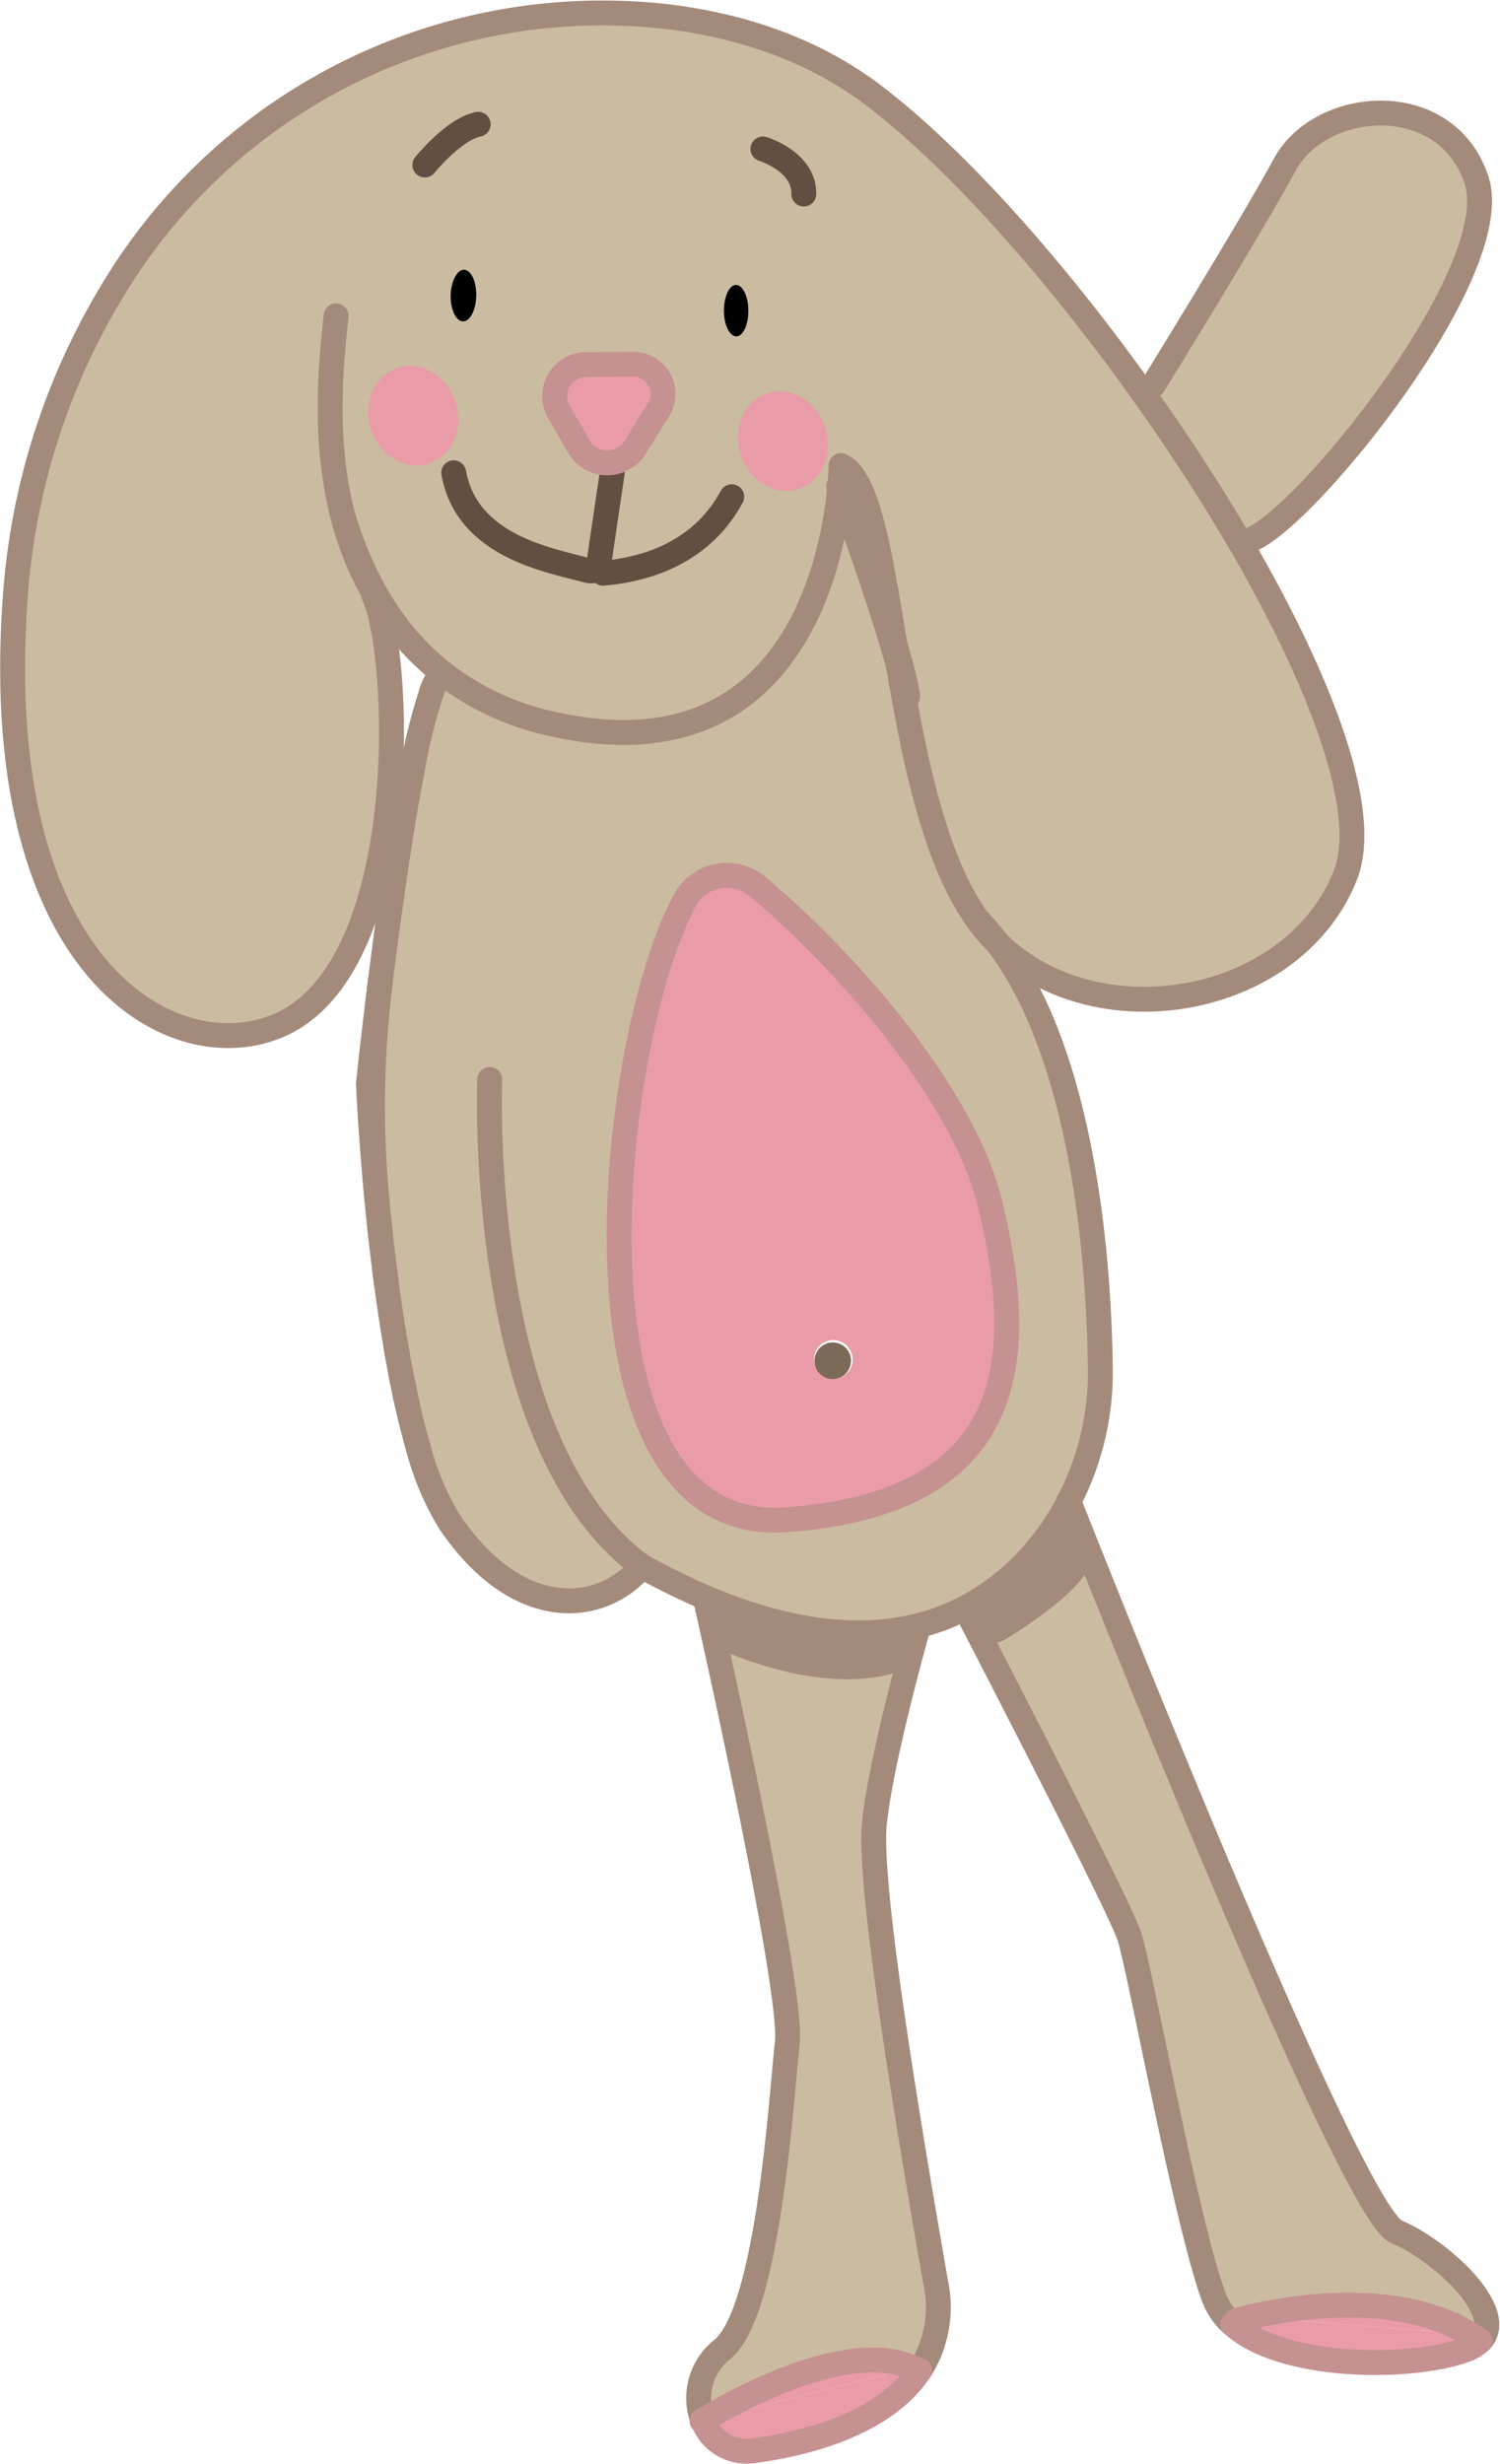 <svg xmlns="http://www.w3.org/2000/svg" width="164.746" height="270.566" viewBox="0 0 164.746 270.566"><g transform="translate(-1878.25 -713.363)"><path d="M1882.58,803.76" fill="none" stroke="#000" stroke-miterlimit="10" stroke-width="4"/><path d="M2019.35,731.44c3.95-7.3,17.75-8.38,21.07,1.69,3.32,10.05-19.11,37.61-24.94,39.53l-.9.49c-3.25-5.58-6.97-11.3-10.93-16.83l1.27-.68S2015.54,738.49,2019.35,731.44Z" fill="#cbbba0"/><path d="M1915.87,769.87a34.066,34.066,0,0,0,3.53,8.8l-.1.06c3.03,6.4,4.28,39.56-9.55,46.83-11.37,5.97-32.96-4.6-29.79-46.91a75.026,75.026,0,0,1,10.67-33.39,62.708,62.708,0,0,1,60.89-30.06c7.95.96,16.07,3.52,23.03,8.91,9.02,6.97,19.75,19.09,29.11,32.22,3.96,5.53,7.68,11.25,10.93,16.83,8.82,15.19,14.17,29.39,11.43,36.33-5.71,14.45-27.31,18.15-38.18,7.45a27.38,27.38,0,0,0-2.26-2.63c-9.83-13.82-8.74-46.89-14.95-49.81,0,0-.25,35.62-31.93,28.32a29.693,29.693,0,0,1-11.85-5.56c-.34-.25-.65-.53-.97-.8C1920.75,782.01,1917.68,776.02,1915.87,769.87Zm34.68-11.47a3.275,3.275,0,0,0-2.92-5.03l-2.45.02-2.46.02a3.467,3.467,0,0,0-3.16,5.08l1.17,2.02,1.17,2.04a3.6,3.6,0,0,0,6.09-.05l1.28-2.05Zm-19.98-12.61c.03-1.57-.59-2.82-1.37-2.81s-1.42,1.3-1.45,2.87.61,2.83,1.39,2.81S1930.55,747.37,1930.57,745.79Z" fill="#cbbba0"/><path d="M2015.51,967.8c-.91.21-1.43.37-1.43.37l-.43.44a7.227,7.227,0,0,1-2.04-2.86c-3.02-8-8.15-36.18-9.32-39.75s-17.91-35.83-17.91-35.83l-.13-.25a25.974,25.974,0,0,0,8.18-6.76,27.675,27.675,0,0,0,3.2-4.9c1.1,2.79,30.78,78,35.96,80.16,4.75,1.99,12.31,8.81,9.22,11.99l-.02-.01c-.41-.29-.81-.56-1.24-.81C2031.37,964.67,2019.57,966.84,2015.51,967.8Z" fill="#cbbba0"/><path d="M2040.81,970.41l.02.01a4.091,4.091,0,0,1-1.52.95c-5.54,2.14-19.89,2.37-25.65-2.75l.43-.44s.52-.16,1.43-.37l24.01,1.86.04-.07C2040,969.85,2040.4,970.12,2040.81,970.41Z" fill="#e99ca7"/><path d="M2039.56,969.6l-.04.07-24.01-1.86C2019.57,966.84,2031.37,964.67,2039.56,969.6Z" fill="#e99ca7"/><path d="M1995.64,878.27a28.046,28.046,0,0,1-3.2,4.9,25.729,25.729,0,0,1-8.18,6.76,22.291,22.291,0,0,1-5.34,2c-5.88,1.44-13.37.97-22.86-3-2.3-.98-4.73-2.15-7.28-3.55-4.69,5.51-13.86,5.91-21.14-4.9a30.386,30.386,0,0,1-3.4-8.01c-.12-.4-.24-.8-.34-1.22-.33-1.19-.63-2.44-.92-3.73-.13-.59-.27-1.18-.38-1.79-.13-.57-.25-1.16-.35-1.75-.11-.57-.21-1.13-.31-1.7-.05-.29-.1-.58-.15-.86-.41-2.41-.78-4.86-1.1-7.26q-.1-.7-.18-1.41c-.16-1.3-.31-2.6-.46-3.84-.04-.39-.08-.79-.12-1.17-.09-.84-.18-1.65-.25-2.45a109.743,109.743,0,0,1,.38-24.3c.3-2.4.65-5.03,1.02-7.75.06-.45.13-.91.19-1.36.6-4.15,1.25-8.4,1.94-12.18.12-.63.23-1.24.34-1.82a61.273,61.273,0,0,1,2.11-8.48c.05-.16.12-.32.17-.46s.12-.28.18-.41a6.672,6.672,0,0,1,.34-.66c.05-.07.09-.14.13-.2a1.18,1.18,0,0,1,.17-.2.815.815,0,0,1,.22-.2,29.629,29.629,0,0,0,11.85,5.56c31.68,7.3,31.93-28.32,31.93-28.32,6.21,2.92,5.12,35.99,14.95,49.81a18.509,18.509,0,0,0,2.26,2.63c9.57,12.64,11.13,35.37,11.28,46.57A31.151,31.151,0,0,1,1995.64,878.27Zm-8.63-32.64c-3.2-13.24-17.96-28.67-25.7-35.03a5.223,5.223,0,0,0-7.78,1.51c-8.5,15.5-14.38,70.01,11.1,68.13C1989.78,878.38,1991.2,862.96,1987.01,845.63Z" fill="#cbbba0"/><path d="M1961.31,810.61c7.75,6.35,22.5,21.78,25.7,35.03,4.18,17.33,2.77,32.75-22.38,34.61-25.48,1.88-19.61-52.63-11.1-68.13A5.223,5.223,0,0,1,1961.31,810.61Zm10.5,51.48a2.114,2.114,0,1,0-1.37,2.55A2.034,2.034,0,0,0,1971.81,862.09Z" fill="#e99ca7"/><path d="M1947.63,753.37a3.277,3.277,0,0,1,2.92,5.03l-1.28,2.05-1.28,2.05a3.6,3.6,0,0,1-6.09.05l-1.17-2.04-1.17-2.02a3.469,3.469,0,0,1,3.16-5.08l2.46-.02Z" fill="#e99ca7"/><path d="M1969.18,860.85a2.01,2.01,0,1,1-1.38,2.58A2.05,2.05,0,0,1,1969.18,860.85Z" fill="#7b6a58"/><path d="M1929.19,742.98c.78-.01,1.4,1.25,1.37,2.81-.01,1.57-.66,2.85-1.43,2.87s-1.4-1.25-1.39-2.81C1927.77,744.28,1928.42,743,1929.19,742.98Z"/><path d="M1978.91,891.93l.1.39s-4.03,14.27-4.74,21.35c-.69,7.08,4.18,35.69,6.73,50.32a12.9,12.9,0,0,1-1.73,9.68l-.77-.26c-6.95-3.27-19.23,3.49-22.39,5.36-.32.19-.55.34-.67.4a6.782,6.782,0,0,1,2.15-7.81c5.08-4.19,6.45-27.68,7.12-33.66.69-5.98-8.89-48.31-8.89-48.31l.22-.45C1965.54,892.9,1973.03,893.37,1978.91,891.93Z" fill="#cbbba0"/><path d="M1926.85,787.26a.968.968,0,0,0-.22.2A.679.679,0,0,1,1926.85,787.26Z" fill="#cbbba0"/><path d="M1926.46,787.65c-.04.06-.08.12-.13.2C1926.38,787.77,1926.42,787.71,1926.46,787.65Z" fill="#cbbba0"/><path d="M1925.99,788.51c-.06.13-.12.26-.18.41C1925.87,788.77,1925.93,788.64,1925.99,788.51Z" fill="#cbbba0"/><path d="M1925.81,788.91c-.06.14-.12.31-.17.46A3.593,3.593,0,0,1,1925.81,788.91Z" fill="#cbbba0"/><path d="M1923.53,797.86c-.12.59-.23,1.2-.34,1.82C1923.29,799.07,1923.42,798.46,1923.53,797.86Z" fill="#cbbba0"/><path d="M1978.51,973.39l.77.26c-4.31,6.52-14.41,8.32-18.36,8.84a5.1,5.1,0,0,1-5.46-3.34c.11-.06.34-.21.67-.4l.12.2Z" fill="#e99ca7"/><path d="M1978.51,973.39l-22.27,5.56-.12-.2C1959.28,976.88,1971.56,970.13,1978.51,973.39Z" fill="#e99ca7"/><path d="M1921.06,813.23c.06-.45.13-.91.19-1.36C1921.19,812.32,1921.12,812.78,1921.06,813.23Z" fill="#cbbba0"/><path d="M1918.71,832.36s.51-4.85,1.33-11.38a110.353,110.353,0,0,0-.38,24.3C1918.95,837.88,1918.71,832.36,1918.71,832.36Z" fill="#cbbba0"/><path d="M1920.03,848.9c-.04-.39-.08-.79-.12-1.17Z" fill="#cbbba0"/><path d="M1920.49,852.74c.05.47.12.94.18,1.41C1920.61,853.69,1920.55,853.21,1920.49,852.74Z" fill="#cbbba0"/><path d="M1921.77,861.41c.05.28.1.57.15.86C1921.87,861.98,1921.82,861.7,1921.77,861.41Z" fill="#cbbba0"/><path d="M1922.23,863.98c.1.58.22,1.17.35,1.75C1922.45,865.15,1922.35,864.57,1922.23,863.98Z" fill="#cbbba0"/><path d="M1922.58,865.72c.11.61.25,1.21.38,1.79C1922.83,866.93,1922.71,866.33,1922.58,865.72Z" fill="#cbbba0"/><path d="M1923.89,871.25c.11.41.23.82.34,1.22C1924.12,872.07,1924,871.66,1923.89,871.25Z" fill="#cbbba0"/><path d="M1925.87,786.46a30.412,30.412,0,0,1-6.48-7.79,34.066,34.066,0,0,1-3.53-8.8c-2.22-8.79-1.14-17.44-.7-21.82" fill="none" stroke="#a48a7b" stroke-linecap="round" stroke-linejoin="round" stroke-miterlimit="10" stroke-width="2.734"/><path d="M1987.83,816.94a27.38,27.38,0,0,0-2.26-2.63" fill="none" stroke="#a48a7b" stroke-linecap="round" stroke-linejoin="round" stroke-miterlimit="10" stroke-width="2.734"/><path d="M1926.63,787.45a.815.815,0,0,1,.22-.2" fill="none" stroke="#a48a7b" stroke-linecap="round" stroke-linejoin="round" stroke-miterlimit="10" stroke-width="2.734"/><path d="M1926.33,787.85c.05-.07.09-.14.13-.2" fill="none" stroke="#a48a7b" stroke-linecap="round" stroke-linejoin="round" stroke-miterlimit="10" stroke-width="2.734"/><path d="M1925.64,789.38c.05-.16.12-.32.17-.46s.12-.28.18-.41" fill="none" stroke="#a48a7b" stroke-linecap="round" stroke-linejoin="round" stroke-miterlimit="10" stroke-width="2.734"/><path d="M1923.19,799.68c.11-.61.23-1.23.34-1.82" fill="none" stroke="#a48a7b" stroke-linecap="round" stroke-linejoin="round" stroke-miterlimit="10" stroke-width="2.734"/><path d="M1921.06,813.23c.06-.45.13-.91.19-1.36" fill="none" stroke="#a48a7b" stroke-linecap="round" stroke-linejoin="round" stroke-miterlimit="10" stroke-width="2.734"/><path d="M1919.66,845.28c-.71-7.4-.95-12.92-.95-12.92s.51-4.85,1.33-11.38" fill="none" stroke="#a48a7b" stroke-linecap="round" stroke-linejoin="round" stroke-miterlimit="10" stroke-width="2.734"/><path d="M1920.03,848.9c-.04-.39-.08-.79-.12-1.17" fill="none" stroke="#a48a7b" stroke-linecap="round" stroke-linejoin="round" stroke-miterlimit="10" stroke-width="2.734"/><path d="M1920.67,854.15c-.07-.47-.12-.94-.18-1.41" fill="none" stroke="#a48a7b" stroke-linecap="round" stroke-linejoin="round" stroke-miterlimit="10" stroke-width="2.734"/><path d="M1921.92,862.27c-.05-.29-.1-.58-.15-.86" fill="none" stroke="#a48a7b" stroke-linecap="round" stroke-linejoin="round" stroke-miterlimit="10" stroke-width="2.734"/><path d="M1922.97,867.52c-.13-.59-.26-1.19-.38-1.79-.13-.57-.23-1.16-.35-1.75" fill="none" stroke="#a48a7b" stroke-linecap="round" stroke-linejoin="round" stroke-miterlimit="10" stroke-width="2.734"/><path d="M1924.23,872.46c-.12-.4-.24-.8-.34-1.22" fill="none" stroke="#a48a7b" stroke-linecap="round" stroke-linejoin="round" stroke-miterlimit="10" stroke-width="2.734"/><path d="M1915.73,769.39c.05.15.09.32.14.47,1.81,6.15,4.88,12.14,10,16.59.33.27.64.55.97.8a29.629,29.629,0,0,0,11.85,5.56c31.68,7.3,31.93-28.32,31.93-28.32,6.21,2.92,5.12,35.99,14.95,49.81a18.509,18.509,0,0,0,2.26,2.63c10.87,10.7,32.47,7,38.18-7.45,2.74-6.94-2.62-21.14-11.43-36.33-3.25-5.58-6.97-11.3-10.93-16.83-9.36-13.13-20.09-25.25-29.11-32.22-6.96-5.39-15.08-7.95-23.03-8.91a62.716,62.716,0,0,0-60.89,30.06,75.026,75.026,0,0,0-10.67,33.39c-3.17,42.32,18.42,52.88,29.79,46.91,13.82-7.27,12.58-40.43,9.55-46.83" fill="none" stroke="#a48a7b" stroke-linecap="round" stroke-linejoin="round" stroke-miterlimit="10" stroke-width="2.734"/><path d="M1948.77,885.38c2.55,1.4,4.98,2.57,7.28,3.55,9.49,3.97,16.98,4.44,22.86,3a22.72,22.72,0,0,0,5.34-2,25.974,25.974,0,0,0,8.18-6.76,27.675,27.675,0,0,0,3.2-4.9,30.786,30.786,0,0,0,3.47-14.76c-.15-11.2-1.71-33.93-11.28-46.57" fill="none" stroke="#a48a7b" stroke-linecap="round" stroke-linejoin="round" stroke-miterlimit="10" stroke-width="2.734"/><path d="M2004.92,755.64s10.62-17.15,14.43-24.19c3.95-7.3,17.75-8.38,21.07,1.69,3.32,10.05-19.11,37.61-24.94,39.53" fill="none" stroke="#a48a7b" stroke-linecap="round" stroke-linejoin="round" stroke-miterlimit="10" stroke-width="2.734"/><path d="M1979.28,973.66a12.882,12.882,0,0,0,1.73-9.68c-2.55-14.64-7.43-43.24-6.73-50.32s4.74-21.35,4.74-21.35" fill="none" stroke="#a48a7b" stroke-linecap="round" stroke-linejoin="round" stroke-miterlimit="10" stroke-width="2.734"/><path d="M1955.45,979.16a5.1,5.1,0,0,0,5.46,3.34c3.95-.52,14.05-2.31,18.36-8.84" fill="none" stroke="#c69191" stroke-linecap="round" stroke-linejoin="round" stroke-miterlimit="10" stroke-width="2.734"/><path d="M1955.83,889.38s9.58,42.32,8.89,48.31c-.67,5.98-2.04,29.48-7.12,33.66a6.768,6.768,0,0,0-2.15,7.81" fill="none" stroke="#a48a7b" stroke-linecap="round" stroke-linejoin="round" stroke-miterlimit="10" stroke-width="2.734"/><path d="M2013.65,968.61a7.227,7.227,0,0,1-2.04-2.86c-3.02-8-8.15-36.18-9.32-39.75s-17.91-35.83-17.91-35.83" fill="none" stroke="#a48a7b" stroke-linecap="round" stroke-linejoin="round" stroke-miterlimit="10" stroke-width="2.734"/><path d="M2040.82,970.42a4.091,4.091,0,0,1-1.52.95c-5.54,2.14-19.89,2.37-25.65-2.75" fill="none" stroke="#c69191" stroke-linecap="round" stroke-linejoin="round" stroke-miterlimit="10" stroke-width="2.734"/><path d="M1995.62,878.19s.01.03.03.08c1.1,2.79,30.78,78,35.96,80.16,4.75,1.99,12.31,8.81,9.22,11.99" fill="none" stroke="#a48a7b" stroke-linecap="round" stroke-linejoin="round" stroke-miterlimit="10" stroke-width="2.734"/><path d="M1961.31,810.61c7.75,6.35,22.5,21.78,25.7,35.03,4.18,17.33,2.77,32.75-22.38,34.61-25.48,1.88-19.61-52.63-11.1-68.13A5.223,5.223,0,0,1,1961.31,810.61Z" fill="none" stroke="#c69191" stroke-linecap="round" stroke-linejoin="round" stroke-miterlimit="10" stroke-width="2.734"/><path d="M1945.5,765.23l-1.39,9.41c-.13.98-.32,1.59-1.31,1.37-4.4-1.18-13.24-2.66-14.72-10.73" fill="none" stroke="#634e42" stroke-linecap="round" stroke-linejoin="round" stroke-miterlimit="10" stroke-width="2.734"/><path d="M1958.62,767.91c-2.84,5.24-7.94,7.86-14.13,8.4" fill="none" stroke="#634e42" stroke-linecap="round" stroke-linejoin="round" stroke-miterlimit="10" stroke-width="2.734"/><path d="M1924.91,731.48s3.17-3.93,5.86-4.47" fill="none" stroke="#634e42" stroke-linecap="round" stroke-linejoin="round" stroke-miterlimit="10" stroke-width="2.734"/><path d="M1962.04,729.72s4.57,1.38,4.49,4.95" fill="none" stroke="#634e42" stroke-linecap="round" stroke-linejoin="round" stroke-miterlimit="10" stroke-width="2.734"/><path d="M1941.91,762.54l-1.17-2.04-1.17-2.02a3.469,3.469,0,0,1,3.16-5.08l2.46-.02,2.45-.02a3.277,3.277,0,0,1,2.92,5.03l-1.28,2.05-1.28,2.05A3.6,3.6,0,0,1,1941.91,762.54Z" fill="none" stroke="#c69191" stroke-linecap="round" stroke-linejoin="round" stroke-miterlimit="10" stroke-width="2.734"/><path d="M1955.35,979.22a.719.719,0,0,1,.1-.06c.11-.06.34-.21.67-.4,3.17-1.87,15.45-8.63,22.39-5.36" fill="none" stroke="#c69191" stroke-linecap="round" stroke-linejoin="round" stroke-miterlimit="10" stroke-width="2.734"/><path d="M2014.08,968.18s.52-.16,1.43-.37c4.06-.96,15.85-3.13,24.05,1.8a13.233,13.233,0,0,1,1.24.81" fill="none" stroke="#c69191" stroke-linecap="round" stroke-miterlimit="10" stroke-width="2.734"/><path d="M1926.85,787.26a.968.968,0,0,0-.22.2,1.18,1.18,0,0,0-.17.2c-.04.06-.08.12-.13.2a6.672,6.672,0,0,0-.34.66c-.06.13-.12.26-.18.41a3.135,3.135,0,0,0-.17.46,61.273,61.273,0,0,0-2.11,8.48c-.12.59-.23,1.2-.34,1.82-.69,3.79-1.34,8.04-1.94,12.18-.06.45-.13.91-.19,1.36-.38,2.72-.72,5.35-1.02,7.75a110.353,110.353,0,0,0-.38,24.3c.07.8.16,1.61.25,2.45q.06.57.12,1.17c.14,1.24.29,2.54.46,3.84.05.47.12.94.18,1.41.32,2.4.68,4.85,1.1,7.26.05.29.1.57.15.86.1.57.2,1.14.31,1.7.1.58.22,1.17.35,1.75.11.61.25,1.21.38,1.79.29,1.29.59,2.54.92,3.73.11.41.23.82.34,1.22a30.057,30.057,0,0,0,3.4,8.01c7.28,10.81,16.45,10.41,21.14,4.9-18.34-13.31-16.72-53.47-16.72-53.47" fill="none" stroke="#a48a7b" stroke-linecap="round" stroke-linejoin="round" stroke-miterlimit="10" stroke-width="2.734"/><path d="M1960.44,747.47c.01,1.56-.58,2.83-1.32,2.83s-1.36-1.26-1.36-2.81c0-1.57.59-2.83,1.33-2.84C1959.83,744.66,1960.44,745.92,1960.44,747.47Z"/><ellipse cx="4.87" cy="5.53" rx="4.87" ry="5.53" transform="matrix(0.95, -0.313, 0.313, 0.95, 1957.894, 758.08)" fill="#e99ca7"/><ellipse cx="4.87" cy="5.53" rx="4.87" ry="5.53" transform="matrix(0.95, -0.313, 0.313, 0.95, 1917.282, 755.27)" fill="#e99ca7"/><path d="M1957.19,892.24s11.02,5.47,19.13,2.79" fill="none" stroke="#a48a7b" stroke-linecap="round" stroke-linejoin="round" stroke-miterlimit="10" stroke-width="4"/><path d="M1987.37,891.32s7.95-4.72,8.76-7.78" fill="none" stroke="#a48a7b" stroke-linecap="round" stroke-linejoin="round" stroke-miterlimit="10" stroke-width="4.873"/><path d="M1970.5,766.77s6.49,17.49,7.31,23.03" fill="none" stroke="#a48a7b" stroke-linecap="round" stroke-miterlimit="10" stroke-width="3"/></g></svg>